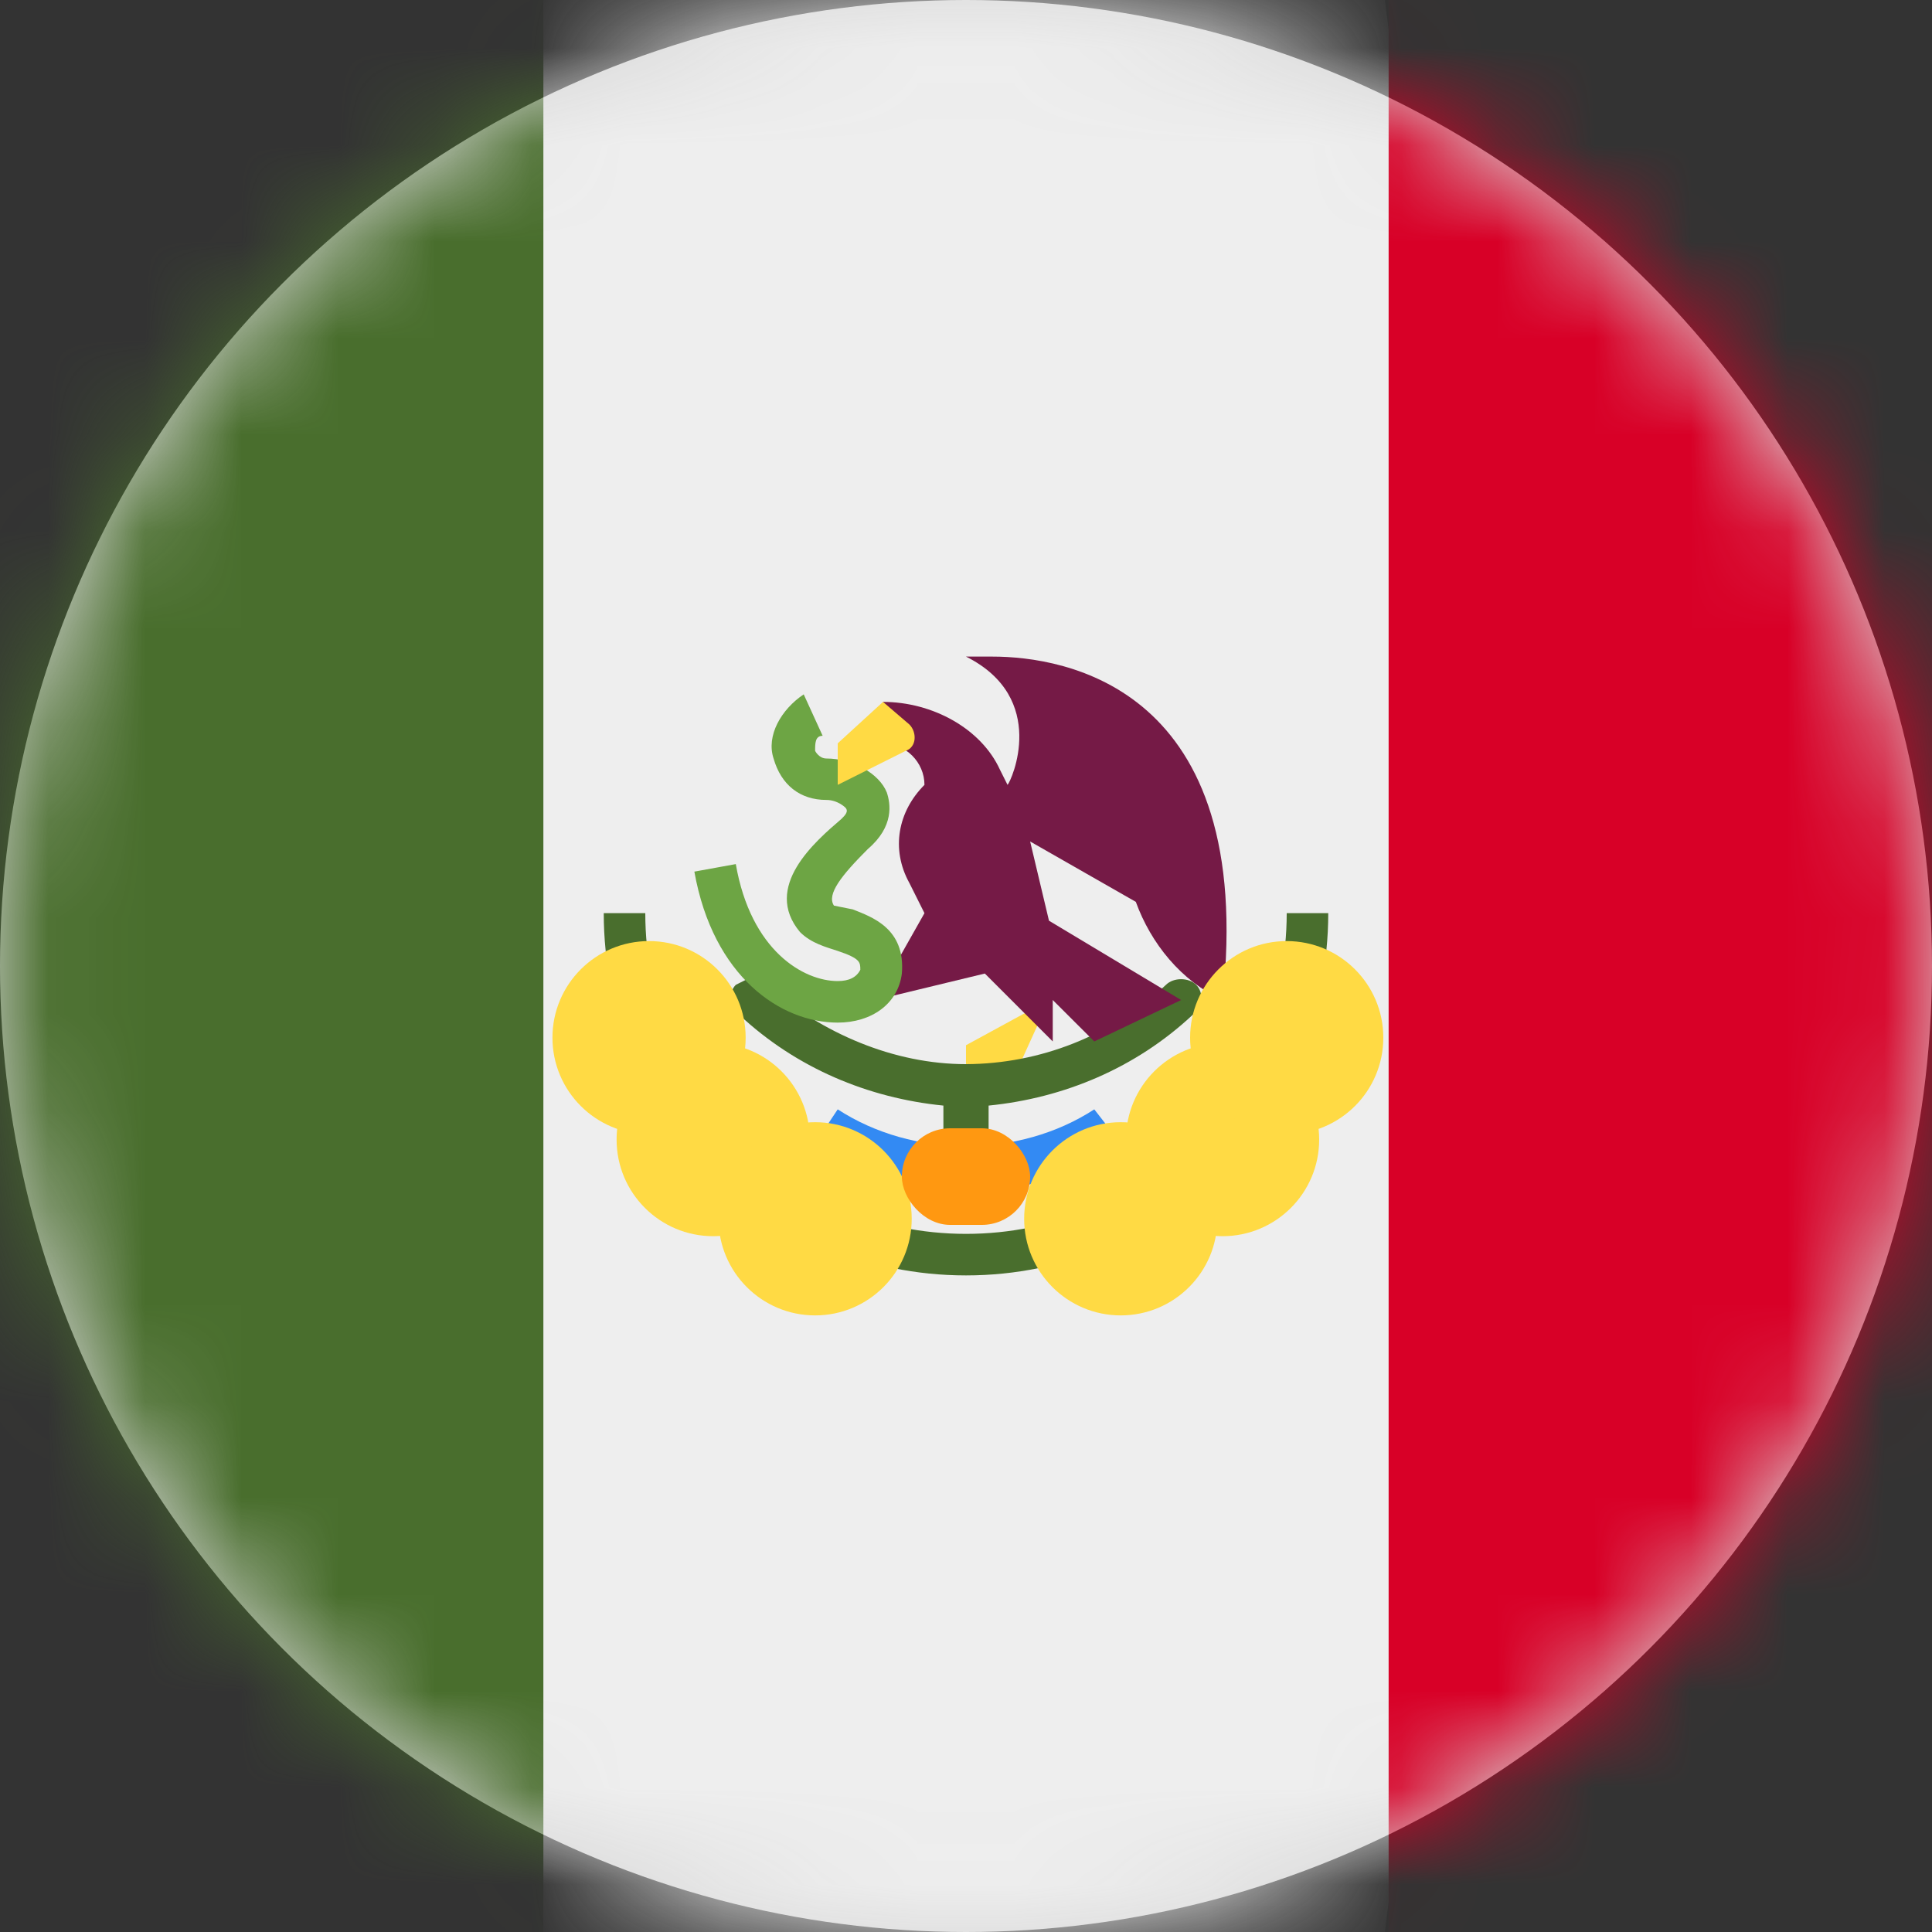 <?xml version="1.0" encoding="UTF-8"?>
<svg width="20px" height="20px" viewBox="0 0 20 20" version="1.1" xmlns="http://www.w3.org/2000/svg" xmlns:xlink="http://www.w3.org/1999/xlink">
    <rect x="0" y="0" width="20" height="20" fill="#333333" stroke="none"/>
    <title>mx_flag_20px</title>
    <defs>
        <circle id="path-1" cx="10" cy="10" r="10"></circle>
    </defs>
    <g id="Design-System" stroke="none" stroke-width="1" fill="none" fill-rule="evenodd">
        <g id="Flags-20x20" transform="translate(-451, -1105)">
            <g id="flag" transform="translate(451, 1105)">
                <mask id="mask-2" fill="white">
                    <use xlink:href="#path-1"></use>
                </mask>
                <use id="Mask" fill="#D8D8D8" xlink:href="#path-1"></use>
                <g id="mx" mask="url(#mask-2)" fill-rule="nonzero">
                    <polygon id="Path" fill="#EEEEEE" points="5.625 0 14.336 0 15.625 10 14.336 20 5.625 20 4.375 10"></polygon>
                    <polygon id="Path" fill="#496E2D" points="0 0 5.625 0 5.625 20 0 20"></polygon>
                    <polygon id="Path" fill="#D80027" points="14.375 0 20 0 20 20 14.375 20"></polygon>
                    <polygon id="Path" fill="#FFDA44" points="10 10.82 10 11.211 10.469 11.211 10.859 10.352"></polygon>
                    <path d="M6.25,9.453 C6.25,11.524 7.929,13.203 10,13.203 C12.071,13.203 13.75,11.524 13.75,9.453 L13.32,9.453 C13.32,11.287 11.834,12.773 10,12.773 C8.166,12.773 6.68,11.287 6.68,9.453 L6.25,9.453 Z M7.773,10.117 L7.617,10.195 C7.539,10.273 7.539,10.43 7.656,10.508 C8.242,11.055 8.984,11.367 9.766,11.445 L9.766,12.109 L10.234,12.109 L10.234,11.445 C11.016,11.367 11.758,11.055 12.344,10.508 C12.461,10.43 12.461,10.273 12.383,10.195 C12.305,10.117 12.148,10.117 12.07,10.195 C11.508,10.72 10.769,11.013 10,11.016 C9.258,11.016 8.516,10.703 7.93,10.195 L7.773,10.117 Z" id="Shape" fill="#496E2D"></path>
                    <path d="M10,12.344 C9.453,12.344 8.906,12.148 8.438,11.836 L8.672,11.484 C9.453,11.992 10.547,11.992 11.328,11.484 L11.602,11.836 C11.133,12.148 10.586,12.344 10,12.344 Z" id="Path" fill="#338AF3"></path>
                    <path d="M10,6.797 C10.859,7.227 10.469,8.086 10.43,8.125 L10.352,7.969 C10.156,7.539 9.648,7.266 9.141,7.266 L9.141,7.695 C9.375,7.695 9.57,7.891 9.57,8.125 C9.297,8.398 9.219,8.789 9.414,9.141 L9.57,9.453 L9.062,10.352 L10.195,10.078 L10.898,10.781 L10.898,10.352 L11.328,10.781 L12.227,10.352 L10.859,9.531 L10.664,8.711 L11.758,9.336 C11.914,9.766 12.227,10.156 12.656,10.352 C13.008,7.109 11.016,6.797 10.273,6.797 L10,6.797 Z" id="Path" fill="#751A46"></path>
                    <path d="M8.672,10.586 C8.086,10.586 7.383,10.117 7.188,9.023 L7.617,8.945 C7.773,9.844 8.32,10.156 8.672,10.156 C8.789,10.156 8.867,10.117 8.906,10.039 C8.906,9.961 8.906,9.922 8.672,9.844 C8.555,9.805 8.398,9.766 8.281,9.648 C7.891,9.18 8.438,8.711 8.711,8.477 C8.75,8.438 8.789,8.398 8.75,8.359 C8.75,8.359 8.672,8.281 8.555,8.281 C8.281,8.281 8.086,8.125 8.008,7.852 C7.93,7.617 8.086,7.344 8.32,7.188 L8.516,7.617 C8.438,7.617 8.438,7.695 8.438,7.773 C8.438,7.773 8.477,7.852 8.555,7.852 C8.828,7.852 9.102,8.008 9.18,8.203 C9.219,8.32 9.258,8.555 8.984,8.789 C8.711,9.062 8.555,9.258 8.633,9.375 L8.828,9.414 C9.023,9.492 9.375,9.609 9.336,10.078 C9.297,10.391 9.023,10.586 8.672,10.586 L8.633,10.586 L8.672,10.586 Z" id="Path" fill="#6DA544"></path>
                    <path d="M9.141,7.266 L8.672,7.695 L8.672,8.125 L9.375,7.773 C9.492,7.734 9.492,7.578 9.414,7.5 L9.141,7.266 Z" id="Path" fill="#FFDA44"></path>
                    <circle id="Oval" fill="#FFDA44" cx="6.719" cy="10.742" r="1"></circle>
                    <circle id="Oval" fill="#FFDA44" cx="7.383" cy="11.797" r="1"></circle>
                    <circle id="Oval" fill="#FFDA44" cx="8.438" cy="12.617" r="1"></circle>
                    <circle id="Oval" fill="#FFDA44" cx="11.602" cy="12.617" r="1"></circle>
                    <circle id="Oval" fill="#FFDA44" cx="12.656" cy="11.797" r="1"></circle>
                    <circle id="Oval" fill="#FFDA44" cx="13.32" cy="10.742" r="1"></circle>
                    <rect id="Rectangle" fill="#FF9811" x="9.336" y="11.68" width="1.328" height="1" rx="0.5"></rect>
                </g>
            </g>
        </g>
    </g>
</svg>
